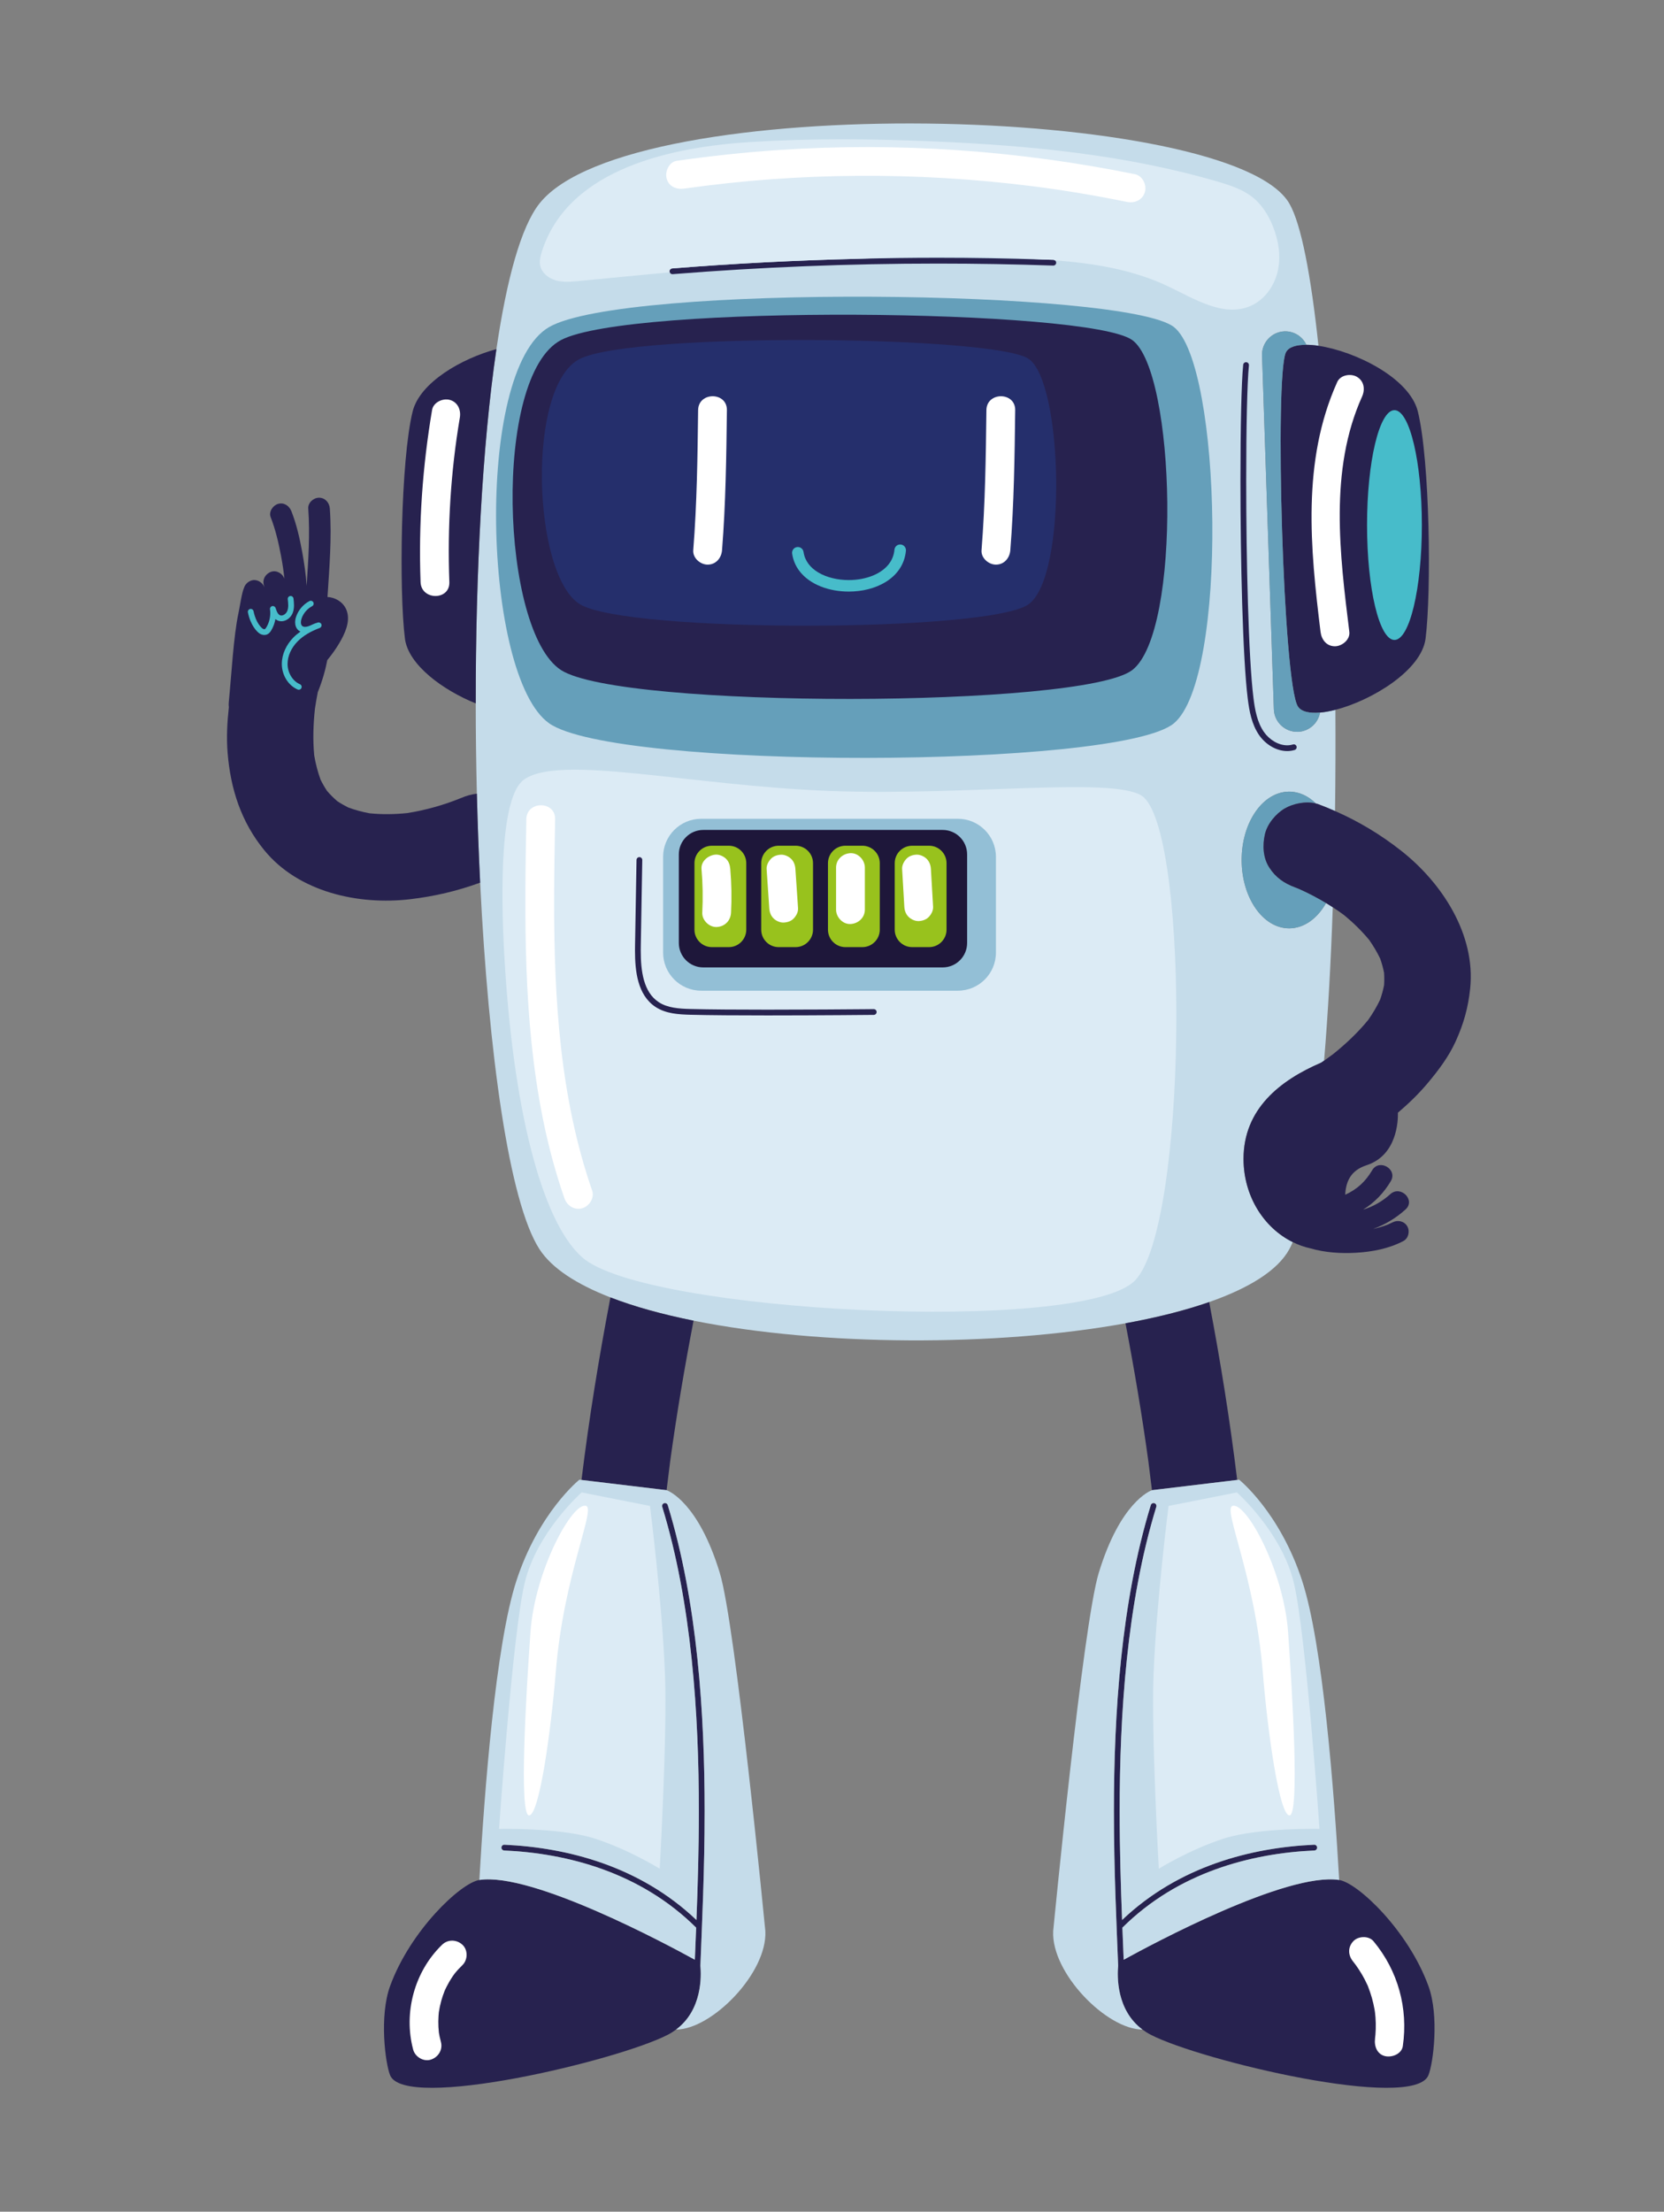 <?xml version="1.0" encoding="utf-8"?>
<!-- Generator: Adobe Illustrator 27.5.0, SVG Export Plug-In . SVG Version: 6.00 Build 0)  -->
<svg version="1.1" id="Capa_1" xmlns="http://www.w3.org/2000/svg" xmlns:xlink="http://www.w3.org/1999/xlink" x="0px" y="0px"
	 viewBox="0 0 1841 2446" style="enable-background:new 0 0 1841 2446;" xml:space="preserve">
<rect x="0" y="0" width="1841" height="2446" fill="#808080" stroke="none"/>
<path style="fill:#C5DCEA;" d="M1337.802,1439.991c44.006-15.383,75.828-34.897,88.705-58.531c1.272-2.336,2.513-4.972,3.736-7.781
	c-32.074-15.803-54.444-51.013-54.444-92.006c0-55.164,40.285-86.854,85.804-106.427c1.104-0.754,2.234-1.47,3.332-2.234
	c4.324-51.439,7.506-108.963,9.592-169.656c-2.44-1.585-4.908-3.124-7.398-4.628c-9.642,17.053-24.339,27.964-40.82,27.964
	c-29.046,0-52.592-33.845-52.592-75.594c0-41.75,23.546-75.594,52.592-75.594c10.979,0,21.164,4.847,29.597,13.116
	c0.768,0.208,1.568,0.365,2.296,0.635c6.431,2.386,12.677,4.979,18.838,7.681c0.499-37.024,0.631-74.518,0.411-111.919
	c-6.069,1.555-11.809,2.596-17.015,3.042c-2.072,11.718-12.15,20.871-24.49,21.282c-14.156,0.473-26.125-10.723-26.597-24.878
	l-13.068-391.408c-0.473-14.156,10.723-26.124,24.878-26.597c10.579-0.354,19.928,5.816,24.179,14.862
	c4.106,0.028,8.586,0.396,13.359,1.104c-8.233-77.472-19.037-134.627-32.191-157.309c-63.59-109.653-729.778-126.268-829.705,0
	c-20.456,25.847-36.21,83.89-47.587,160.983c-15.63,105.91-22.988,247.805-22.882,391.82c0.024,33.308,0.455,66.716,1.268,99.829
	c0.817,33.257,2.029,66.183,3.621,98.394c9.351,189.197,31.885,353.045,65.58,405.32c13.635,21.152,41.308,38.934,78.574,53.395
	c26.365,10.231,57.528,18.799,91.951,25.713c140.61,28.242,335.365,28.9,477.881,2.911
	C1279.632,1457.203,1310.98,1449.368,1337.802,1439.991z"/>
<path style="fill:#659FBA;" d="M1437.401,983.195c-1.534-0.6-3.048-1.247-4.593-1.82c-12.23-4.538-21.477-10.987-28.546-21.951
	c-6.998-10.854-7.601-24.578-4.815-36.806c2.593-11.387,12.042-22.748,21.95-28.546c9.163-5.362,23.647-8.397,34.511-5.451
	c-8.432-8.269-18.618-13.116-29.597-13.116c-29.046,0-52.592,33.845-52.592,75.594c0,41.75,23.546,75.594,52.592,75.594
	c16.48,0,31.177-10.911,40.82-27.964C1457.554,992.946,1447.622,987.77,1437.401,983.195z"/>
<path style="fill:#DCEBF5;" d="M1265.925,882.206c-25.196-24.757-192.781-1.555-348.168-7.477
	c-155.388-5.922-298.578-40.969-338.171-12.461c-26.195,18.861-25.683,122.379-21.64,194.386
	c9.164,163.185,39.668,292.777,86.237,333.944c69.588,61.518,554.352,85.355,611.742,25.338
	C1313.315,1355.918,1316.317,931.719,1265.925,882.206z"/>
<path style="fill:#93BFD6;" d="M1059.739,905.521H775.774c-23.265,0-42.125,18.86-42.125,42.126v105.87
	c0,23.265,18.86,42.125,42.125,42.125h283.965c23.266,0,42.125-18.86,42.125-42.125v-105.87
	C1101.864,924.381,1083.005,905.521,1059.739,905.521z"/>
<path style="fill:#1E173A;" d="M1042.958,917.87H778.071c-14.93,0-27.033,12.103-27.033,27.033v97.954
	c0,14.93,12.103,27.033,27.033,27.033h264.887c14.93,0,27.033-12.103,27.033-27.033v-97.954
	C1069.99,929.973,1057.888,917.87,1042.958,917.87z"/>
<path style="fill:#98C21D;" d="M806.331,935.315H787.64c-10.667,0-19.314,8.647-19.314,19.314v73.517
	c0,10.667,8.647,19.313,19.314,19.313h18.691c10.667,0,19.314-8.647,19.314-19.313v-73.517
	C825.645,943.962,816.998,935.315,806.331,935.315z"/>
<path style="fill:#98C21D;" d="M880.189,935.315h-18.691c-10.666,0-19.314,8.647-19.314,19.314v73.517
	c0,10.667,8.647,19.313,19.314,19.313h18.691c10.667,0,19.314-8.647,19.314-19.313v-73.517
	C899.503,943.962,890.856,935.315,880.189,935.315z"/>
<path style="fill:#98C21D;" d="M954.047,935.315h-18.691c-10.667,0-19.314,8.647-19.314,19.314v73.517
	c0,10.667,8.647,19.313,19.314,19.313h18.691c10.667,0,19.314-8.647,19.314-19.313v-73.517
	C973.361,943.962,964.714,935.315,954.047,935.315z"/>
<path style="fill:#98C21D;" d="M1027.905,935.315h-18.691c-10.667,0-19.314,8.647-19.314,19.314v73.517
	c0,10.667,8.647,19.313,19.314,19.313h18.691c10.667,0,19.313-8.647,19.313-19.313v-73.517
	C1047.219,943.962,1038.572,935.315,1027.905,935.315z"/>
<path style="fill:#FFFFFF;" d="M803.306,949.807c-2.762-2.761-7.292-4.841-11.259-4.663c-8.01,0.359-16.693,7.036-15.922,15.922
	c1.392,16.04,1.674,32.149,0.845,48.229c-0.429,8.331,7.63,16.293,15.922,15.922c8.993-0.403,15.462-6.998,15.922-15.922
	c0.828-16.079,0.545-32.188-0.846-48.229C807.597,956.771,806.444,952.945,803.306,949.807z"/>
<path style="fill:#FFFFFF;" d="M875.353,949.892c-2.761-2.761-7.292-4.841-11.258-4.663c-4.118,0.184-8.389,1.537-11.259,4.663
	c-2.747,2.992-4.947,7.06-4.663,11.258c0.974,14.408,1.947,28.816,2.921,43.224c0.287,4.25,1.582,8.176,4.663,11.258
	c2.761,2.762,7.292,4.842,11.258,4.663c4.117-0.184,8.389-1.537,11.259-4.663c2.747-2.992,4.947-7.06,4.663-11.258
	c-0.973-14.409-1.947-28.816-2.92-43.224C879.73,956.9,878.436,952.974,875.353,949.892z"/>
<path style="fill:#FFFFFF;" d="M940.928,943.539c-8.626,0.386-15.922,6.996-15.922,15.922c0,15.507,0,31.013,0,46.52
	c0,8.328,7.323,16.307,15.922,15.922c8.627-0.386,15.922-6.996,15.922-15.922c0-15.507,0-31.013,0-46.52
	C956.85,951.133,949.527,943.154,940.928,943.539z"/>
<path style="fill:#FFFFFF;" d="M1025.265,949.866c-2.761-2.762-7.292-4.842-11.258-4.664c-4.118,0.185-8.389,1.537-11.259,4.664
	c-2.762,3.009-4.909,7.043-4.663,11.258c0.809,13.863,1.618,27.725,2.428,41.588c0.247,4.228,1.608,8.203,4.664,11.259
	c2.761,2.761,7.292,4.841,11.259,4.663c4.117-0.185,8.388-1.537,11.258-4.663c2.763-3.01,4.91-7.043,4.664-11.259
	c-0.81-13.863-1.619-27.725-2.428-41.588C1029.682,956.896,1028.321,952.921,1025.265,949.866z"/>
<path style="fill:#27224F;" d="M526.333,777.918c-0.106-144.015,7.252-285.909,22.882-391.82
	c-38.547,10.433-84.768,36.854-92.691,69.04c-13.241,53.794-15.129,198.904-8.531,251.074
	C451.679,735.355,490.186,763.339,526.333,777.918z"/>
<path style="fill:#FFFFFF;" d="M497.141,643.773c-2.236-60.859,1.463-121.871,11.61-181.931c1.431-8.469-2.238-17.145-11.121-19.586
	c-7.64-2.099-18.145,2.595-19.586,11.121c-10.627,62.9-15.09,126.637-12.747,190.396
	C466.048,664.203,497.895,664.301,497.141,643.773z"/>
<path style="fill:#27224F;" d="M453.789,994.482c27.135-3.207,52.458-9.196,77.434-18.341c-1.592-32.211-2.805-65.137-3.621-98.394
	c-6.007,0.654-11.876,2.386-17.952,4.976c-19.02,7.725-38.877,13.266-59.15,16.488c-13.797,1.418-27.681,1.623-41.487,0.257
	c-8.038-1.465-15.925-3.578-23.599-6.391c-4.204-2.081-8.273-4.404-12.186-6.987c-4.089-3.5-7.894-7.288-11.401-11.374
	c-2.628-3.971-5.003-8.096-7.117-12.366c-3.207-8.724-5.505-17.717-7.068-26.88c-1.623-17.199-1.065-34.508,0.793-51.682
	c0.907-6.091,1.952-12.155,3.128-18.194c4.898-12.152,8.363-24.099,10.556-35.618c0.023-0.027,0.052-0.042,0.075-0.07
	c4.828-5.825,9.303-12.065,13.159-18.575c5.938-10.024,12.255-23.215,8.54-35.102c-2.663-8.521-10.177-14.262-18.856-15.709
	c-0.923-0.154-1.82-0.242-2.705-0.279c2.033-32.586,4.899-65.234,2.576-97.859c-0.458-6.434-5.16-11.942-11.941-11.942
	c-6.108,0-12.402,5.474-11.941,11.942c2.03,28.506,0.094,57.029-1.783,85.512c-0.871-12.76-2.7-25.487-5.013-38.023
	c-2.763-14.983-6.201-30.09-11.761-44.311c-2.347-6.002-8.008-10.176-14.689-8.34c-5.726,1.573-10.702,8.649-8.341,14.689
	c5.382,13.765,8.755,28.361,11.49,42.855c1.603,8.495,2.87,16.871,3.744,25.339c-1.893-5.743-8.543-9.749-14.487-7.826
	c-6.17,1.996-10.101,8.232-8.34,14.689c0.228,0.835,0.456,1.671,0.683,2.506c-2.039-5.56-8.53-9.378-14.356-7.492
	c-3.979,1.288-6.998,4.346-8.188,8.082c-2.481,5.348-4.511,20.261-6.211,28.229c-5.443,25.507-7.564,66.702-10.683,98.413
	c-0.193,1.964-0.114,3.752,0.095,5.451c-1.841,16.755-2.741,33.563-1.367,50.434c3.269,40.097,14.953,76.339,40.575,107.7
	C330.293,986.681,396.682,1001.231,453.789,994.482z"/>
<path style="fill:#47BCCA;" d="M351.941,688.409c-0.164,0.036-0.304,0.097-0.465,0.136l-0.001-0.002
	c-0.006,0.002-0.013,0.006-0.02,0.008c-4.043,0.984-7.158,2.968-9.986,3.956c-1.285,0.472-2.698,0.76-3.913,0.756
	c-1.419-0.006-2.455-0.349-3.189-0.98c-0.929-0.789-1.447-2.114-1.46-4.046c-0.002-1.321,0.277-2.815,0.733-4.153
	c1.95-5.787,6.267-10.847,11.674-13.683c1.556-0.82,2.154-2.745,1.335-4.301c-0.819-1.556-2.745-2.154-4.301-1.335
	c-6.891,3.637-12.234,9.899-14.741,17.277c-0.645,1.915-1.065,4.023-1.068,6.195c-0.013,3.048,0.893,6.478,3.68,8.879
	c0.684,0.587,1.427,1.017,2.188,1.382c-2.85,2.034-5.598,4.223-8.066,6.781c-7.386,7.676-12.531,17.992-12.549,28.978l0.011,0.879
	c0.319,11.362,6.728,22.699,17.493,27.414c1.614,0.698,3.489-0.045,4.186-1.66c0.698-1.614-0.046-3.489-1.66-4.186
	c-8.039-3.408-13.45-12.618-13.652-21.732l-0.009-0.716c-0.018-8.927,4.307-17.869,10.766-24.559
	c6.639-6.898,15.45-11.719,24.77-15.187c1.558-0.58,2.409-2.268,1.949-3.865C355.186,689.049,353.568,688.072,351.941,688.409z"/>
<path style="fill:#47BCCA;" d="M323.59,678.436c1.292-3.001,1.662-6.1,1.662-9.051c-0.001-2.596-0.284-5.108-0.556-7.457
	c-0.203-1.747-1.783-2.999-3.53-2.796c-1.747,0.203-2.999,1.784-2.796,3.53c0.271,2.321,0.515,4.599,0.513,6.722
	c0.001,2.425-0.313,4.612-1.142,6.529c-0.551,1.291-1.58,2.57-2.783,3.45c-1.203,0.891-2.528,1.353-3.62,1.345
	c-0.537-0.002-1.029-0.097-1.522-0.307c-1.068-0.457-1.954-1.34-2.796-2.772c-0.831-1.414-1.508-3.284-2.112-5.187
	c-0.503-1.574-2.135-2.503-3.746-2.133c-1.611,0.37-2.673,1.918-2.44,3.554c0.198,1.388,0.297,2.792,0.297,4.199
	c0.002,5.545-1.534,11.121-4.409,15.839c-0.643,1.095-1.257,1.732-1.565,1.851l-0.609,0.124c-0.499,0.013-1.28-0.233-1.871-0.656
	c-0.432-0.291-2.374-1.887-4.412-4.96c-2.058-3.087-4.309-7.702-5.631-14.281c-0.346-1.724-2.025-2.842-3.749-2.496
	c-1.724,0.346-2.842,2.025-2.496,3.749l0,0c1.482,7.392,4.076,12.816,6.577,16.563c2.521,3.761,4.85,5.794,6.074,6.655
	c1.556,1.071,3.424,1.783,5.507,1.796c1.124,0.001,2.32-0.231,3.442-0.789c2.225-1.14,3.345-2.923,4.172-4.244
	c2.349-3.862,3.875-8.156,4.674-12.581c0.766,0.627,1.598,1.202,2.583,1.624c1.313,0.564,2.694,0.823,4.031,0.821
	c2.766-0.008,5.303-1.047,7.398-2.586C320.833,682.94,322.537,680.86,323.59,678.436z"/>
<path style="fill:#659FBA;" d="M1298.792,361.693c-52.978-41.556-607.99-47.852-691.242,0c-83.251,47.853-73.16,386.602,0,438.232
	c73.161,51.631,630.905,50.372,691.242,0C1359.129,749.554,1351.771,403.25,1298.792,361.693z"/>
<path style="fill:#27224F;" d="M620.779,741.105c66.873,43.012,576.677,41.963,631.828,0c55.15-41.964,48.424-330.459,0-365.078
	c-48.425-34.619-555.731-39.865-631.828,0C544.683,415.891,553.906,698.093,620.779,741.105z"/>
<path style="fill:#252F6C;" d="M1138,396.821c-38.04-25.741-436.555-29.642-496.332,0c-59.777,29.642-52.532,239.475,0,271.458
	c52.531,31.982,453.008,31.201,496.332,0C1181.323,637.076,1176.04,422.562,1138,396.821z"/>
<path style="fill:#FFFFFF;" d="M798.835,608.518c4.091-51.459,4.769-103.311,5.387-154.913c0.245-20.498-31.598-20.51-31.844,0
	c-0.618,51.603-1.297,103.455-5.387,154.913c-0.682,8.583,7.806,15.922,15.922,15.922
	C792.095,624.44,798.15,617.126,798.835,608.518z"/>
<path style="fill:#FFFFFF;" d="M1091.33,453.605c-0.618,51.603-1.296,103.455-5.387,154.913
	c-0.682,8.583,7.807,15.922,15.922,15.922c9.183,0,15.238-7.314,15.922-15.922c4.09-51.459,4.769-103.311,5.387-154.913
	C1123.419,433.107,1091.576,433.094,1091.33,453.605z"/>
<path style="fill:#47BCCA;" d="M996.54,602.178c-3.502-0.331-6.609,2.24-6.94,5.741c-0.533,5.555-2.305,10.219-5.058,14.307
	c-4.119,6.109-10.628,10.955-18.65,14.267c-8,3.31-17.432,5.027-26.865,5.022c-12.238,0.016-24.436-2.903-33.524-8.295
	c-4.554-2.689-8.329-5.961-11.122-9.734c-2.792-3.783-4.646-8.05-5.378-13.065c-0.504-3.481-3.734-5.895-7.215-5.392
	c-3.481,0.503-5.895,3.734-5.391,7.215c1.022,7.112,3.782,13.478,7.749,18.822c5.963,8.036,14.485,13.792,24.023,17.57
	c9.557,3.775,20.205,5.611,30.859,5.616c14.597-0.018,29.256-3.428,41.081-10.757c5.899-3.67,11.086-8.363,14.988-14.137
	c3.905-5.764,6.472-12.613,7.185-20.24C1002.612,605.615,1000.041,602.509,996.54,602.178z"/>
<path style="fill:#27224F;" d="M966.65,1116.025c-0.01,0-3.706,0.037-10.178,0.094c-19.415,0.169-63.716,0.506-107.417,0.506
	c-32.047,0-63.781-0.182-85.099-0.743c-12.702-0.306-25.531-1.2-35.191-7.597c-8.416-5.537-13.352-13.991-16.253-24.105
	c-2.887-10.089-3.61-21.701-3.605-32.847c0-1.832,0.019-3.651,0.05-5.45c0.545-31.576,1.636-94.729,1.636-94.729
	c0.031-1.759-1.371-3.209-3.129-3.239c-1.758-0.03-3.208,1.371-3.239,3.129v-0.001c0,0-1.091,63.154-1.636,94.73
	c-0.032,1.828-0.051,3.684-0.051,5.56c0.005,11.417,0.703,23.55,3.85,34.596c3.134,11.02,8.845,21.091,18.879,27.679
	c11.654,7.61,25.727,8.276,38.521,8.641c21.438,0.564,53.19,0.745,85.266,0.745c58.31,0,117.653-0.6,117.659-0.6
	c1.758-0.018,3.17-1.458,3.152-3.216C969.849,1117.418,968.409,1116.007,966.65,1116.025z"/>
<path style="fill:#27224F;" d="M738.763,1664.536c-0.516-1.681-2.297-2.627-3.978-2.111c-1.681,0.515-2.626,2.297-2.111,3.978l0,0
	c32.806,106.975,40.535,229.974,40.528,336.595c0,43.617-1.289,84.464-2.67,120.404c-62.893-59.874-143.625-80.199-212.444-83.249
	c-1.758-0.078-3.245,1.283-3.323,3.04c-0.078,1.757,1.283,3.244,3.04,3.322c69.355,3.076,150.48,23.844,212.397,85.328
	c-0.494,12.51-0.986,24.404-1.426,35.52c-30.823-16.981-180.133-97.085-238.37-88.249c-0.018,0.003-0.043,0.014-0.061,0.017
	c-20.692,3.22-76.412,55.965-98.746,117.282c-12.072,33.144-5.366,85.441,0,98.65c16.257,40.021,251.694-16.102,307.182-44.746
	c3.388-1.749,6.434-3.703,9.235-5.789c29.024-21.615,27.958-59.217,26.88-70.605c1.755-45.677,4.674-105.147,4.674-170.926
	C779.564,1896.063,771.867,1772.544,738.763,1664.536z"/>
<path style="fill:#27224F;" d="M1481.632,2079.132c-0.018-0.003-0.043-0.014-0.062-0.017
	c-58.238-8.836-207.547,71.268-238.37,88.249c-0.439-11.116-0.932-23.01-1.426-35.519c61.917-61.486,143.042-82.253,212.398-85.329
	c1.756-0.078,3.118-1.565,3.04-3.322c-0.078-1.757-1.565-3.118-3.321-3.04h-0.001c-68.82,3.05-149.552,23.375-212.444,83.249
	c-1.381-35.939-2.67-76.787-2.67-120.404c-0.007-106.621,7.723-229.621,40.529-336.596c0.515-1.682-0.43-3.462-2.111-3.978
	c-1.681-0.515-3.462,0.43-3.978,2.111l0,0c-33.105,108.008-40.802,231.527-40.809,338.463c0.001,65.779,2.919,125.249,4.676,170.927
	c-1.078,11.388-2.143,48.988,26.88,70.604c2.8,2.086,5.846,4.041,9.234,5.789c55.488,28.644,290.926,84.766,307.182,44.746
	c5.366-13.208,12.072-65.506,0-98.65C1558.044,2135.097,1502.325,2082.352,1481.632,2079.132z"/>
<path style="fill:#27224F;" d="M1270.509,1616.04c1.399,10.665,2.722,21.338,3.984,32.02c0.069-0.024,0.106-0.036,0.106-0.036
	l94.188-11.313c-7.996-65.912-18.534-131.533-30.983-196.72c-26.823,9.376-58.17,17.211-92.595,23.489
	C1254.9,1514.111,1263.491,1564.945,1270.509,1616.04z"/>
<path style="fill:#27224F;" d="M737.485,1648.06c1.261-10.674,2.583-21.341,3.981-31.999
	c7.153-52.083,15.939-103.892,25.861-155.492c-34.423-6.914-65.586-15.483-91.951-25.713
	c-12.836,66.938-23.75,134.219-32.023,201.875l94.026,11.294C737.379,1648.025,737.416,1648.036,737.485,1648.06z"/>
<path style="fill:#27224F;" d="M1460.438,788.06c5.206-0.447,10.946-1.488,17.015-3.042c40.491-10.369,95.318-43.74,99.752-78.804
	c6.598-52.17,4.711-197.281-8.531-251.074c-9.158-37.202-69.478-66.708-109.974-72.714c-4.773-0.707-9.253-1.076-13.359-1.104
	c-11.429-0.079-19.854,2.544-22.7,8.49c-12.545,26.204-3.161,365.909,13.303,391.491
	C1439.682,787.113,1448.7,789.069,1460.438,788.06z"/>
<path style="fill:#27224F;" d="M1393.146,813.128c6.992,9.99,18.62,17.448,30.958,17.504c2.745,0,5.517-0.384,8.237-1.214
	c1.682-0.513,2.63-2.293,2.117-3.975c-0.513-1.682-2.292-2.63-3.974-2.117h-0.001c-2.094,0.638-4.227,0.937-6.38,0.937
	c-9.628,0.056-19.833-6.24-25.731-14.772c-7.362-10.542-9.929-24.122-11.594-37.711c-5.528-44.589-8.014-152.118-8.008-240.658
	c-0.005-58.245,1.078-108.502,3.007-127.046c0.181-1.749-1.09-3.314-2.839-3.496c-1.749-0.181-3.314,1.09-3.495,2.839
	c-1.983,19.211-3.036,69.307-3.041,127.702c0.006,88.731,2.454,196.093,8.057,241.441
	C1382.183,786.365,1384.744,801.016,1393.146,813.128z"/>
<path style="fill:#27224F;" d="M744.185,303.209c97.629-7.805,195.57-11.712,293.511-11.712c42.521,0,85.042,0.736,127.537,2.208
	c1.758,0.061,3.232-1.315,3.293-3.072c0.04-1.15-0.57-2.135-1.465-2.726c-0.472-0.312-1-0.545-1.607-0.566
	c-3.545-0.123-7.093-0.163-10.639-0.276c-39.027-1.24-78.072-1.936-117.119-1.936c-29.242,0-58.483,0.391-87.717,1.086
	c-68.849,1.638-137.652,5.159-206.302,10.647c-1.753,0.14-3.06,1.675-2.92,3.428c0.025,0.316,0.142,0.596,0.251,0.878
	C741.504,302.445,742.748,303.324,744.185,303.209z"/>
<path style="fill:#27224F;" d="M1550.141,940.809c-22.918-17.992-46.876-32.371-73.1-43.873c-6.161-2.702-12.407-5.294-18.838-7.681
	c-0.728-0.27-1.528-0.427-2.296-0.635c-10.864-2.945-25.348,0.09-34.511,5.451c-9.908,5.798-19.357,17.159-21.95,28.546
	c-2.786,12.228-2.183,25.953,4.815,36.806c7.069,10.965,16.316,17.413,28.546,21.951c1.545,0.573,3.059,1.221,4.593,1.82
	c10.222,4.575,20.153,9.751,29.73,15.534c2.49,1.504,4.958,3.044,7.398,4.628c4.259,2.766,8.42,5.676,12.515,8.689
	c10.088,8.301,19.45,17.419,27.791,27.479c4.589,6.518,8.653,13.365,12.112,20.548c1.812,5.116,3.268,10.335,4.335,15.656
	c0.307,4.616,0.318,9.234,0.016,13.849c-1.088,5.47-2.561,10.838-4.421,16.094c-3.757,7.846-8.202,15.302-13.217,22.407
	c-11.396,13.886-24.472,26.216-38.46,37.471c-3.397,2.523-6.793,5.049-10.262,7.464c-1.097,0.764-2.228,1.48-3.332,2.234
	c-45.52,19.573-85.804,51.263-85.804,106.427c0,40.993,22.369,76.203,54.444,92.006c6.236,3.073,12.81,5.459,19.691,6.958
	c16.077,4.631,33.476,5.79,50.117,4.832c18.114-1.043,36.411-4.478,52.599-12.971c5.708-2.995,7.433-10.954,4.284-16.338
	c-3.384-5.786-10.607-7.291-16.338-4.284c-5.463,2.867-12.078,5.106-19.498,6.803c-0.63,0.144-1.188,0.241-1.795,0.372
	c13.147-4.663,25.315-12.038,35.764-21.507c11.413-10.344-5.517-27.193-16.888-16.888c-8.654,7.842-19.012,13.819-30.156,17.132
	c12.684-7.658,23.165-18.773,30.713-31.514c7.852-13.254-12.786-25.282-20.622-12.054c-7.291,12.308-16.337,20.893-29.826,27.092
	c0.73-14.172,5.708-26.819,23.64-32.655c33.83-11.011,34.891-49.249,34.673-58.105c11.86-10.071,23.019-20.858,32.92-32.652
	c11.963-14.25,23.368-29.376,31.07-46.412c8.801-19.467,13.7-36.917,15.944-58.182
	C1632.841,1033.546,1595.324,976.279,1550.141,940.809z"/>
<path style="fill:#C5DCEA;" d="M796.39,1739.635c-23.818-78.214-56.825-90.849-58.906-91.575c-0.068-0.024-0.105-0.036-0.105-0.036
	l-94.026-11.294l-2.336-0.28c0,0-44.981,35.823-69.779,112.089c-22.912,70.469-35.266,232.332-40.893,330.592
	c0.018-0.003,0.043-0.014,0.061-0.017c58.237-8.836,207.548,71.268,238.37,88.249c0.439-11.116,0.932-23.011,1.426-35.52
	c-61.917-61.485-143.042-82.252-212.397-85.328c-1.757-0.078-3.118-1.565-3.04-3.322c0.078-1.757,1.565-3.119,3.323-3.04
	c68.819,3.05,149.551,23.375,212.444,83.249c1.38-35.94,2.67-76.787,2.67-120.404c0.007-106.621-7.722-229.62-40.528-336.595l0,0
	c-0.515-1.681,0.43-3.462,2.111-3.978c1.682-0.516,3.462,0.43,3.978,2.111c33.104,108.008,40.801,231.527,40.807,338.462
	c0,65.779-2.919,125.249-4.674,170.926c1.078,11.388,2.144,48.99-26.88,70.605h0c39.455,0,101.015-62.462,98.741-108.865
	C846.757,2135.664,814.103,1797.797,796.39,1739.635z"/>
<path style="fill:#C5DCEA;" d="M1440.739,1748.54c-24.798-76.267-69.78-112.089-69.78-112.089l-2.174,0.261l-94.188,11.313
	c0,0-0.037,0.011-0.106,0.036c-2.08,0.726-35.087,13.361-58.906,91.575c-17.712,58.162-50.367,396.029-50.367,396.029
	c-2.274,46.403,59.286,108.865,98.742,108.865h0c-29.023-21.615-27.958-59.216-26.88-70.604
	c-1.756-45.678-4.675-105.148-4.676-170.927c0.007-106.936,7.704-230.455,40.809-338.463l0,0c0.515-1.681,2.297-2.626,3.978-2.111
	c1.681,0.515,2.627,2.296,2.111,3.978c-32.806,106.974-40.536,229.975-40.529,336.596c0,43.617,1.289,84.465,2.67,120.404
	c62.892-59.874,143.624-80.199,212.444-83.249h0.001c1.756-0.078,3.244,1.283,3.321,3.04c0.078,1.757-1.283,3.244-3.04,3.322
	c-69.356,3.076-150.481,23.844-212.398,85.329c0.494,12.509,0.987,24.403,1.426,35.519c30.823-16.981,180.132-97.085,238.37-88.249
	c0.018,0.003,0.043,0.014,0.062,0.017C1476.005,1980.872,1463.651,1819.009,1440.739,1748.54z"/>
<path style="fill:#DCEBF5;" d="M719.104,1665.469l-75.595-14.953c0,0-49.842,44.027-63.133,100.516
	c-13.292,56.488-28.245,271.642-28.245,271.642s68.118-1.662,106.331,10.799c38.212,12.461,71.441,33.229,71.441,33.229
	s8.475-149.324,5.815-215.153C732.395,1769.308,719.104,1665.469,719.104,1665.469z"/>
<path style="fill:#DCEBF5;" d="M1431.602,1751.032c-13.292-56.488-63.134-100.516-63.134-100.516l-75.594,14.953
	c0,0-13.291,103.839-16.614,186.079c-2.66,65.829,5.815,215.153,5.815,215.153s33.228-20.768,71.441-33.229
	c38.212-12.461,106.33-10.799,106.33-10.799S1444.893,1807.521,1431.602,1751.032z"/>
<path style="fill:#DCEBF5;" d="M614.995,310.127c8.185,2.299,16.88,1.496,25.342,0.672c33.531-3.263,67.091-6.537,100.671-9.632
	c-0.109-0.282-0.226-0.562-0.251-0.878c-0.14-1.753,1.167-3.288,2.92-3.428c68.649-5.488,137.453-9.009,206.302-10.647
	c62.981-2.649,125.991-3.126,188.985-0.037c5.274,0.258,10.561,0.557,15.85,0.887c3.546,0.113,7.093,0.154,10.639,0.276
	c0.607,0.021,1.135,0.255,1.607,0.566c43.192,3.305,86.281,10.217,125.207,28.716c29.153,13.855,61.26,34.483,90.97,21.867
	c15.596-6.623,26.575-21.897,30.366-38.411c3.791-16.515,1.01-34.044-5.29-49.774c-4.869-12.159-11.992-23.685-22.186-31.909
	c-10.965-8.847-24.726-13.345-38.243-17.319c-101.703-29.903-208.154-40.121-314.065-44.661
	c-67.429-2.89-135.017-3.537-202.383,0.578c-84.295,5.15-202.734,27.801-232.087,121.759c-1.475,4.723-2.693,9.719-1.784,14.582
	C599.128,301.691,606.809,307.827,614.995,310.127z"/>
<path style="fill:#FFFFFF;" d="M613.076,998.435c0.002-30.833,0.533-61.662,1.092-92.489c0.371-20.499-31.472-20.501-31.844,0
	c-1.993,109.969-3.56,221.03,17.927,329.436c6.033,30.44,14.012,60.458,24.179,89.782c2.816,8.121,10.909,13.505,19.586,11.12
	c7.892-2.168,13.95-11.424,11.121-19.586C619.68,1214.432,613.069,1105.851,613.076,998.435z"/>
<path style="fill:#FFFFFF;" d="M648.494,1665.469c-14.983-5.108-56.726,71.115-61.601,139.53
	c-4.856,68.147-12.831,202.722-1.591,202.722c11.24,0,24.085-91.134,29.663-159.496
	C623.573,1742.725,659.133,1669.097,648.494,1665.469z"/>
<path style="fill:#FFFFFF;" d="M489.109,2150.766c-30.499,29.47-42.91,75.003-32.007,115.922
	c2.145,8.047,11.451,13.753,19.586,11.121c8.266-2.675,13.418-10.962,11.121-19.586c-0.522-1.958-1.011-3.921-1.422-5.906
	c-0.257-1.24-0.462-2.485-0.693-3.729c-0.04-0.216-0.061-0.313-0.085-0.432c-0.496-4.213-0.719-8.459-0.675-12.7
	c0.021-2.022,0.103-4.045,0.244-6.063c0.07-1.01,0.17-2.017,0.255-3.025c0.036-0.424,0.053-0.665,0.073-0.926
	c0.008-0.052,0.01-0.052,0.019-0.114c0.639-4.256,1.539-8.474,2.691-12.621c1.025-3.688,2.263-7.32,3.684-10.876
	c0.178-0.4,0.536-1.226,0.752-1.689c0.427-0.917,0.868-1.828,1.322-2.732c0.908-1.808,1.869-3.589,2.881-5.341
	c1.139-1.969,2.34-3.902,3.608-5.791c0.564-0.839,1.152-1.662,1.728-2.491c0.206-0.296,0.402-0.568,0.555-0.78
	c2.715-3.455,5.722-6.673,8.879-9.724c6.001-5.798,6.263-16.769,0-22.517C505.18,2144.849,495.511,2144.58,489.109,2150.766z"/>
<path style="fill:#FFFFFF;" d="M1519.673,2146.952c-5.338-6.438-17.07-5.934-22.517,0c-6.282,6.844-5.694,15.65,0,22.517
	c3.643,4.394,9.063,12.557,12.782,19.771c0.994,1.93,1.907,3.896,2.833,5.859c0.296,0.628,0.432,0.896,0.503,1.019
	c0.058,0.178,0.17,0.497,0.426,1.174c1.537,4.066,2.972,8.152,4.152,12.338c1.177,4.178,2.149,8.416,2.901,12.691
	c0.006,0.037,0.365,2.356,0.473,2.933c0.238,1.91,0.429,3.829,0.571,5.747c0.318,4.327,0.416,8.669,0.286,13.006
	c-0.065,2.168-0.186,4.334-0.365,6.496c-0.047,0.565-0.775,6.635-0.374,3.85c-1.181,8.207,2.016,17.512,11.121,19.586
	c7.533,1.716,18.317-2.305,19.586-11.121C1558.08,2220.92,1546.743,2179.603,1519.673,2146.952z"/>
<path style="fill:#FFFFFF;" d="M1363.483,1665.469c-10.638,3.628,24.921,77.256,33.529,182.756
	c5.578,68.362,18.423,159.496,29.662,159.496c11.241,0,3.266-134.575-1.59-202.722
	C1420.209,1736.584,1378.466,1660.361,1363.483,1665.469z"/>
<path style="fill:#FFFFFF;" d="M1506.976,438.54c3.531-7.834,2.256-17.123-5.712-21.784c-6.816-3.986-18.234-2.165-21.784,5.712
	c-39.375,87.364-29.825,183.985-18.466,276.344c1.049,8.534,6.567,15.922,15.922,15.922c7.79,0,16.978-7.329,15.921-15.922
	C1482.349,613.367,1470.397,519.701,1506.976,438.54z"/>
<path style="fill:#FFFFFF;" d="M1255.609,192.647c-129.393-26.299-262.198-35.575-393.962-26.754
	c-37.805,2.531-75.467,6.635-112.977,11.968c-8.521,1.211-13.19,12.053-11.12,19.586c2.517,9.16,11.038,12.336,19.586,11.121
	c126.911-18.041,256.447-18.699,383.617-2.815c35.676,4.456,71.16,10.441,106.391,17.601c8.419,1.71,17.199-2.432,19.586-11.121
	C1268.89,204.369,1264.076,194.368,1255.609,192.647z"/>
<path style="fill:#659FBA;" d="M1435.948,809.342c12.34-0.412,22.418-9.565,24.49-21.282c-11.737,1.009-20.755-0.947-24.495-6.757
	c-16.464-25.582-25.847-365.287-13.303-391.491c2.846-5.946,11.271-8.57,22.7-8.49c-4.25-9.046-13.599-15.216-24.179-14.862
	c-14.156,0.472-25.351,12.441-24.878,26.597l13.068,391.408C1409.823,798.62,1421.792,809.815,1435.948,809.342z"/>
<ellipse style="fill:#47BCCA;" cx="1542.777" cy="580.681" rx="30.321" ry="127.076"/>
</svg>
